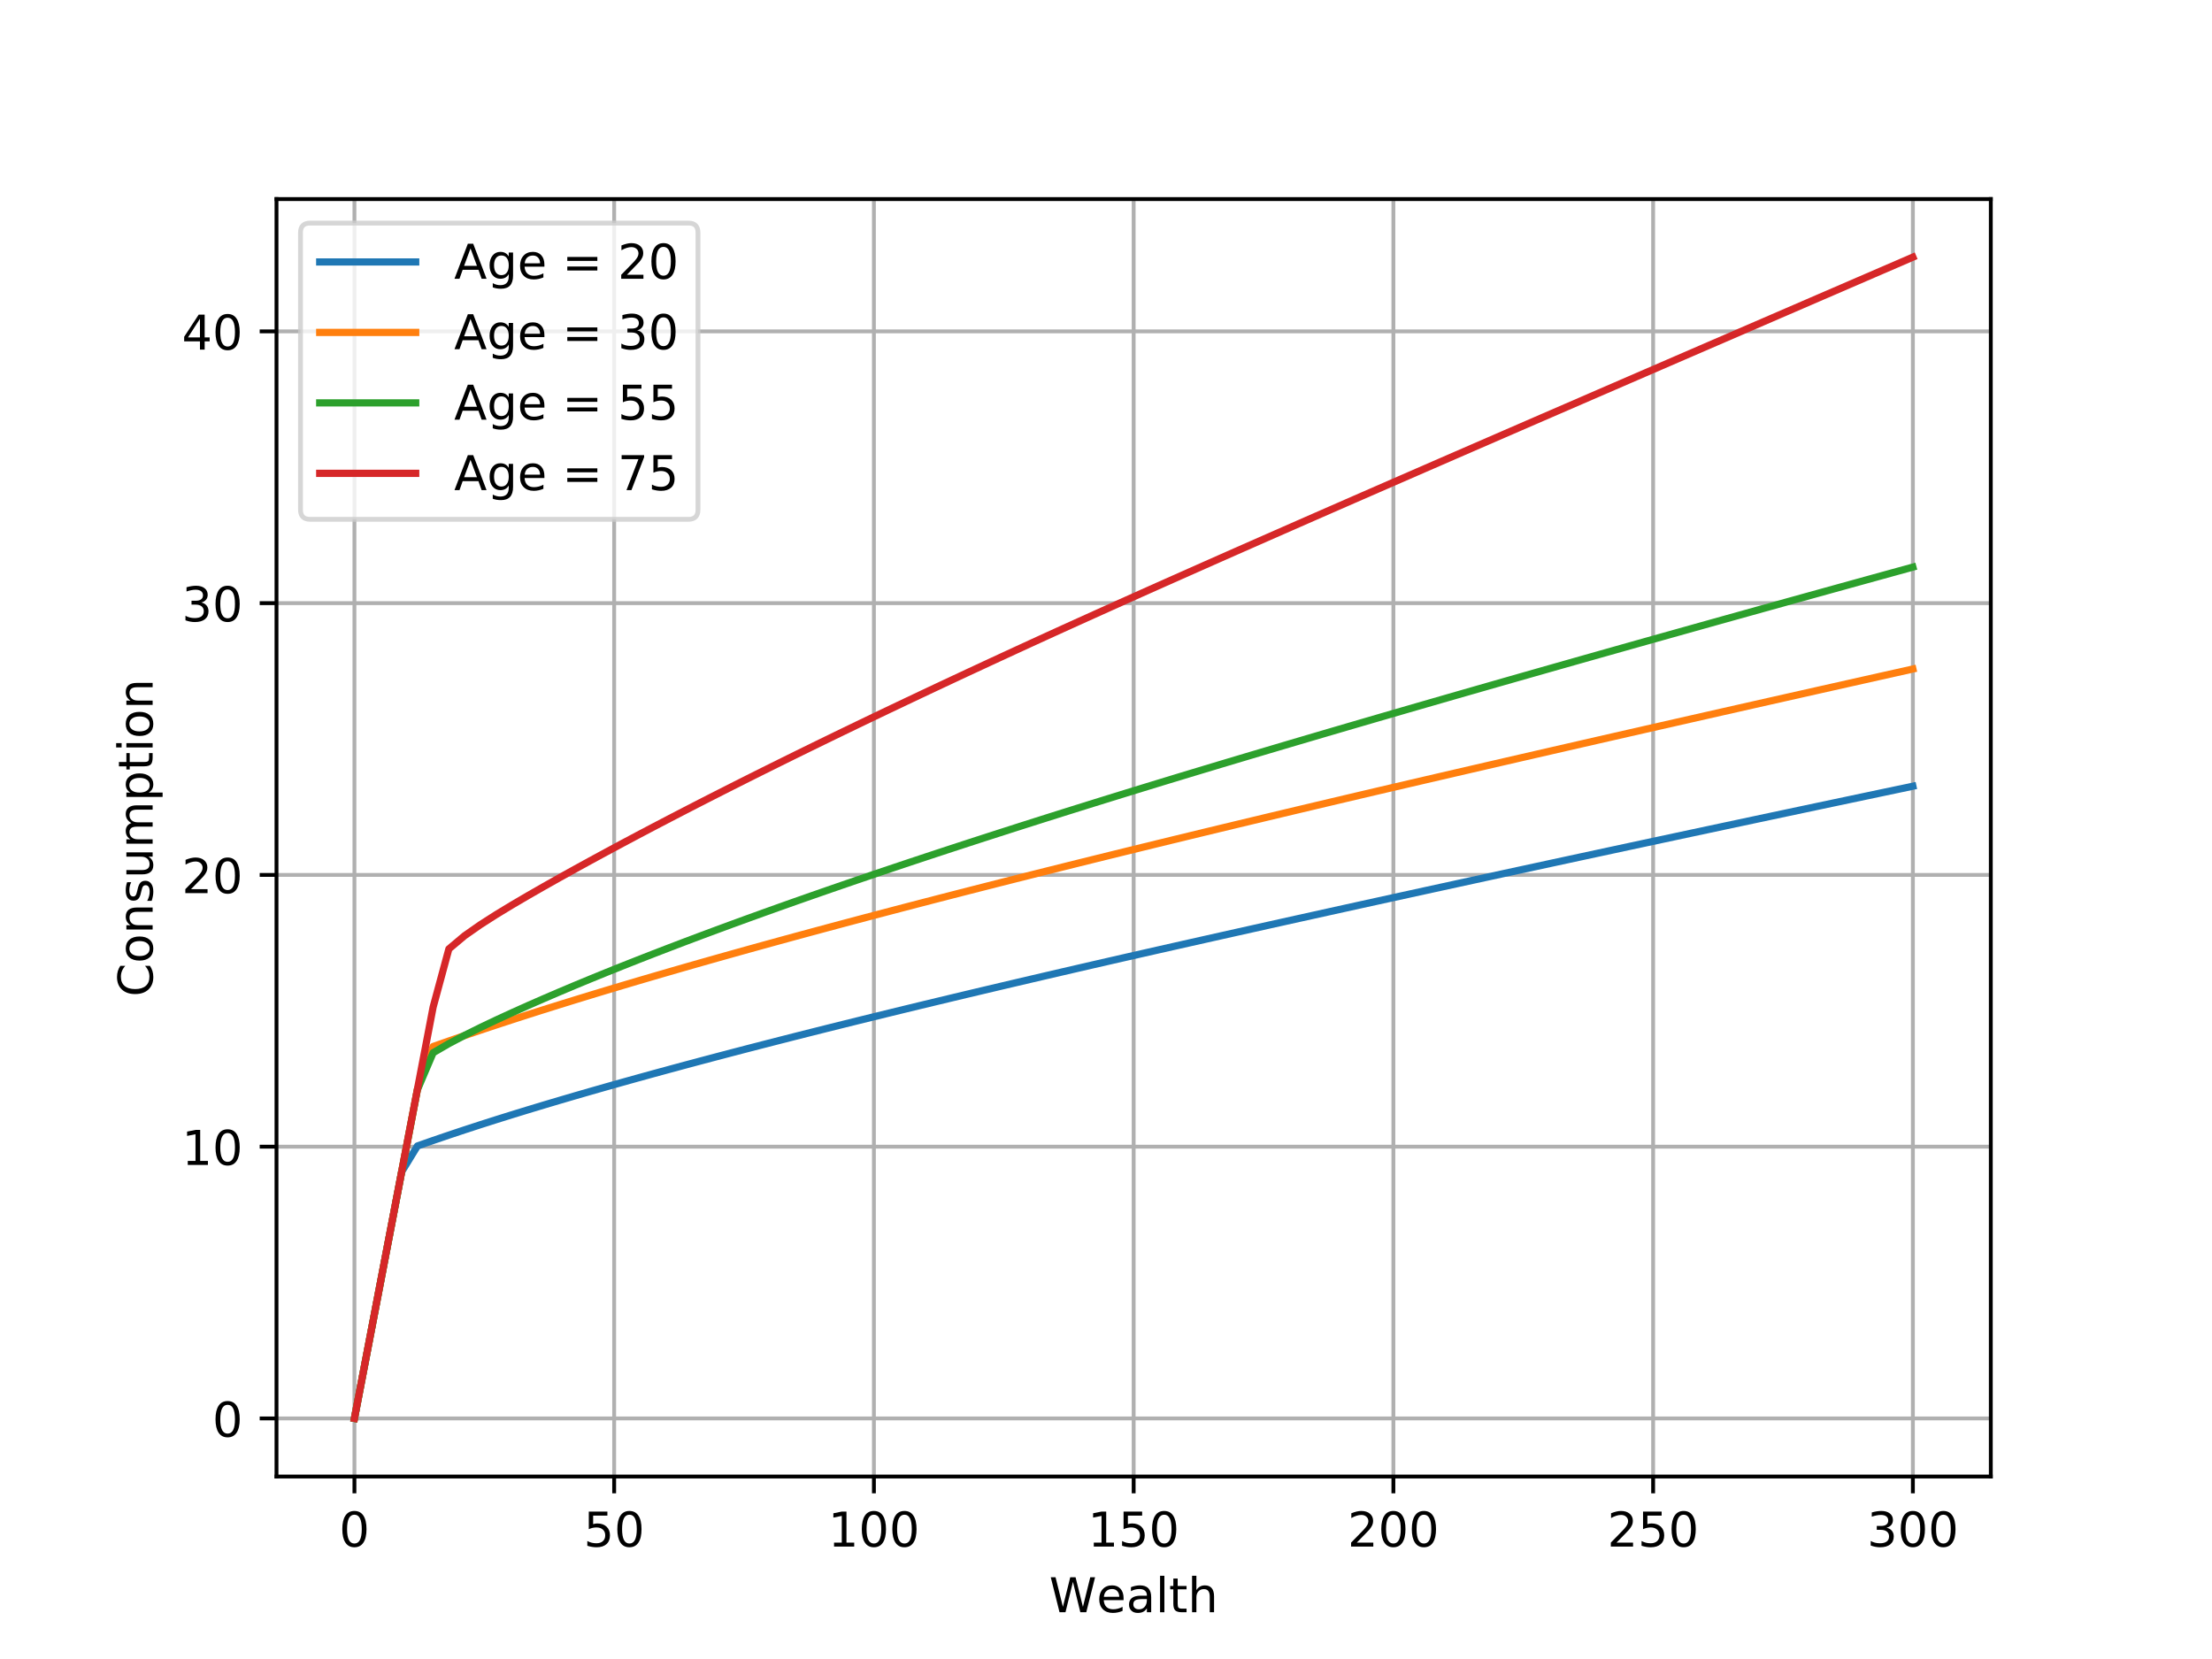 <?xml version="1.0" encoding="utf-8" standalone="no"?>
<!DOCTYPE svg PUBLIC "-//W3C//DTD SVG 1.1//EN"
  "http://www.w3.org/Graphics/SVG/1.1/DTD/svg11.dtd">
<!-- Created with matplotlib (https://matplotlib.org/) -->
<svg height="345.6pt" version="1.1" viewBox="0 0 460.8 345.6" width="460.8pt" xmlns="http://www.w3.org/2000/svg" xmlns:xlink="http://www.w3.org/1999/xlink">
 <defs>
  <style type="text/css">
*{stroke-linecap:butt;stroke-linejoin:round;}
  </style>
 </defs>
 <g id="figure_1">
  <g id="patch_1">
   <path d="M 0 345.6 
L 460.8 345.6 
L 460.8 0 
L 0 0 
z
" style="fill:#ffffff;"/>
  </g>
  <g id="axes_1">
   <g id="patch_2">
    <path d="M 57.6 307.584 
L 414.72 307.584 
L 414.72 41.472 
L 57.6 41.472 
z
" style="fill:#ffffff;"/>
   </g>
   <g id="matplotlib.axis_1">
    <g id="xtick_1">
     <g id="line2d_1">
      <path clip-path="url(#p3f6ff3e069)" d="M 73.833 307.584 
L 73.833 41.472 
" style="fill:none;stroke:#b0b0b0;stroke-linecap:square;stroke-width:0.8;"/>
     </g>
     <g id="line2d_2">
      <defs>
       <path d="M 0 0 
L 0 3.5 
" id="m336ed3074c" style="stroke:#000000;stroke-width:0.8;"/>
      </defs>
      <g>
       <use style="stroke:#000000;stroke-width:0.8;" x="73.833" xlink:href="#m336ed3074c" y="307.584"/>
      </g>
     </g>
     <g id="text_1">
      <!-- 0 -->
      <defs>
       <path d="M 31.781 66.406 
Q 24.172 66.406 20.328 58.906 
Q 16.5 51.422 16.5 36.375 
Q 16.5 21.391 20.328 13.891 
Q 24.172 6.391 31.781 6.391 
Q 39.453 6.391 43.281 13.891 
Q 47.125 21.391 47.125 36.375 
Q 47.125 51.422 43.281 58.906 
Q 39.453 66.406 31.781 66.406 
z
M 31.781 74.219 
Q 44.047 74.219 50.516 64.516 
Q 56.984 54.828 56.984 36.375 
Q 56.984 17.969 50.516 8.266 
Q 44.047 -1.422 31.781 -1.422 
Q 19.531 -1.422 13.062 8.266 
Q 6.594 17.969 6.594 36.375 
Q 6.594 54.828 13.062 64.516 
Q 19.531 74.219 31.781 74.219 
z
" id="DejaVuSans-48"/>
      </defs>
      <g transform="translate(70.651 322.182)scale(0.1 -0.1)">
       <use xlink:href="#DejaVuSans-48"/>
      </g>
     </g>
    </g>
    <g id="xtick_2">
     <g id="line2d_3">
      <path clip-path="url(#p3f6ff3e069)" d="M 127.942 307.584 
L 127.942 41.472 
" style="fill:none;stroke:#b0b0b0;stroke-linecap:square;stroke-width:0.8;"/>
     </g>
     <g id="line2d_4">
      <g>
       <use style="stroke:#000000;stroke-width:0.8;" x="127.942" xlink:href="#m336ed3074c" y="307.584"/>
      </g>
     </g>
     <g id="text_2">
      <!-- 50 -->
      <defs>
       <path d="M 10.797 72.906 
L 49.516 72.906 
L 49.516 64.594 
L 19.828 64.594 
L 19.828 46.734 
Q 21.969 47.469 24.109 47.828 
Q 26.266 48.188 28.422 48.188 
Q 40.625 48.188 47.75 41.5 
Q 54.891 34.812 54.891 23.391 
Q 54.891 11.625 47.562 5.094 
Q 40.234 -1.422 26.906 -1.422 
Q 22.312 -1.422 17.547 -0.641 
Q 12.797 0.141 7.719 1.703 
L 7.719 11.625 
Q 12.109 9.234 16.797 8.062 
Q 21.484 6.891 26.703 6.891 
Q 35.156 6.891 40.078 11.328 
Q 45.016 15.766 45.016 23.391 
Q 45.016 31 40.078 35.438 
Q 35.156 39.891 26.703 39.891 
Q 22.75 39.891 18.812 39.016 
Q 14.891 38.141 10.797 36.281 
z
" id="DejaVuSans-53"/>
      </defs>
      <g transform="translate(121.579 322.182)scale(0.1 -0.1)">
       <use xlink:href="#DejaVuSans-53"/>
       <use x="63.623" xlink:href="#DejaVuSans-48"/>
      </g>
     </g>
    </g>
    <g id="xtick_3">
     <g id="line2d_5">
      <path clip-path="url(#p3f6ff3e069)" d="M 182.051 307.584 
L 182.051 41.472 
" style="fill:none;stroke:#b0b0b0;stroke-linecap:square;stroke-width:0.8;"/>
     </g>
     <g id="line2d_6">
      <g>
       <use style="stroke:#000000;stroke-width:0.8;" x="182.051" xlink:href="#m336ed3074c" y="307.584"/>
      </g>
     </g>
     <g id="text_3">
      <!-- 100 -->
      <defs>
       <path d="M 12.406 8.297 
L 28.516 8.297 
L 28.516 63.922 
L 10.984 60.406 
L 10.984 69.391 
L 28.422 72.906 
L 38.281 72.906 
L 38.281 8.297 
L 54.391 8.297 
L 54.391 0 
L 12.406 0 
z
" id="DejaVuSans-49"/>
      </defs>
      <g transform="translate(172.507 322.182)scale(0.1 -0.1)">
       <use xlink:href="#DejaVuSans-49"/>
       <use x="63.623" xlink:href="#DejaVuSans-48"/>
       <use x="127.246" xlink:href="#DejaVuSans-48"/>
      </g>
     </g>
    </g>
    <g id="xtick_4">
     <g id="line2d_7">
      <path clip-path="url(#p3f6ff3e069)" d="M 236.16 307.584 
L 236.16 41.472 
" style="fill:none;stroke:#b0b0b0;stroke-linecap:square;stroke-width:0.8;"/>
     </g>
     <g id="line2d_8">
      <g>
       <use style="stroke:#000000;stroke-width:0.8;" x="236.16" xlink:href="#m336ed3074c" y="307.584"/>
      </g>
     </g>
     <g id="text_4">
      <!-- 150 -->
      <g transform="translate(226.616 322.182)scale(0.1 -0.1)">
       <use xlink:href="#DejaVuSans-49"/>
       <use x="63.623" xlink:href="#DejaVuSans-53"/>
       <use x="127.246" xlink:href="#DejaVuSans-48"/>
      </g>
     </g>
    </g>
    <g id="xtick_5">
     <g id="line2d_9">
      <path clip-path="url(#p3f6ff3e069)" d="M 290.269 307.584 
L 290.269 41.472 
" style="fill:none;stroke:#b0b0b0;stroke-linecap:square;stroke-width:0.8;"/>
     </g>
     <g id="line2d_10">
      <g>
       <use style="stroke:#000000;stroke-width:0.8;" x="290.269" xlink:href="#m336ed3074c" y="307.584"/>
      </g>
     </g>
     <g id="text_5">
      <!-- 200 -->
      <defs>
       <path d="M 19.188 8.297 
L 53.609 8.297 
L 53.609 0 
L 7.328 0 
L 7.328 8.297 
Q 12.938 14.109 22.625 23.891 
Q 32.328 33.688 34.812 36.531 
Q 39.547 41.844 41.422 45.531 
Q 43.312 49.219 43.312 52.781 
Q 43.312 58.594 39.234 62.25 
Q 35.156 65.922 28.609 65.922 
Q 23.969 65.922 18.812 64.312 
Q 13.672 62.703 7.812 59.422 
L 7.812 69.391 
Q 13.766 71.781 18.938 73 
Q 24.125 74.219 28.422 74.219 
Q 39.75 74.219 46.484 68.547 
Q 53.219 62.891 53.219 53.422 
Q 53.219 48.922 51.531 44.891 
Q 49.859 40.875 45.406 35.406 
Q 44.188 33.984 37.641 27.219 
Q 31.109 20.453 19.188 8.297 
z
" id="DejaVuSans-50"/>
      </defs>
      <g transform="translate(280.725 322.182)scale(0.1 -0.1)">
       <use xlink:href="#DejaVuSans-50"/>
       <use x="63.623" xlink:href="#DejaVuSans-48"/>
       <use x="127.246" xlink:href="#DejaVuSans-48"/>
      </g>
     </g>
    </g>
    <g id="xtick_6">
     <g id="line2d_11">
      <path clip-path="url(#p3f6ff3e069)" d="M 344.378 307.584 
L 344.378 41.472 
" style="fill:none;stroke:#b0b0b0;stroke-linecap:square;stroke-width:0.8;"/>
     </g>
     <g id="line2d_12">
      <g>
       <use style="stroke:#000000;stroke-width:0.8;" x="344.378" xlink:href="#m336ed3074c" y="307.584"/>
      </g>
     </g>
     <g id="text_6">
      <!-- 250 -->
      <g transform="translate(334.834 322.182)scale(0.1 -0.1)">
       <use xlink:href="#DejaVuSans-50"/>
       <use x="63.623" xlink:href="#DejaVuSans-53"/>
       <use x="127.246" xlink:href="#DejaVuSans-48"/>
      </g>
     </g>
    </g>
    <g id="xtick_7">
     <g id="line2d_13">
      <path clip-path="url(#p3f6ff3e069)" d="M 398.487 307.584 
L 398.487 41.472 
" style="fill:none;stroke:#b0b0b0;stroke-linecap:square;stroke-width:0.8;"/>
     </g>
     <g id="line2d_14">
      <g>
       <use style="stroke:#000000;stroke-width:0.8;" x="398.487" xlink:href="#m336ed3074c" y="307.584"/>
      </g>
     </g>
     <g id="text_7">
      <!-- 300 -->
      <defs>
       <path d="M 40.578 39.312 
Q 47.656 37.797 51.625 33 
Q 55.609 28.219 55.609 21.188 
Q 55.609 10.406 48.188 4.484 
Q 40.766 -1.422 27.094 -1.422 
Q 22.516 -1.422 17.656 -0.516 
Q 12.797 0.391 7.625 2.203 
L 7.625 11.719 
Q 11.719 9.328 16.594 8.109 
Q 21.484 6.891 26.812 6.891 
Q 36.078 6.891 40.938 10.547 
Q 45.797 14.203 45.797 21.188 
Q 45.797 27.641 41.281 31.266 
Q 36.766 34.906 28.719 34.906 
L 20.219 34.906 
L 20.219 43.016 
L 29.109 43.016 
Q 36.375 43.016 40.234 45.922 
Q 44.094 48.828 44.094 54.297 
Q 44.094 59.906 40.109 62.906 
Q 36.141 65.922 28.719 65.922 
Q 24.656 65.922 20.016 65.031 
Q 15.375 64.156 9.812 62.312 
L 9.812 71.094 
Q 15.438 72.656 20.344 73.438 
Q 25.25 74.219 29.594 74.219 
Q 40.828 74.219 47.359 69.109 
Q 53.906 64.016 53.906 55.328 
Q 53.906 49.266 50.438 45.094 
Q 46.969 40.922 40.578 39.312 
z
" id="DejaVuSans-51"/>
      </defs>
      <g transform="translate(388.944 322.182)scale(0.1 -0.1)">
       <use xlink:href="#DejaVuSans-51"/>
       <use x="63.623" xlink:href="#DejaVuSans-48"/>
       <use x="127.246" xlink:href="#DejaVuSans-48"/>
      </g>
     </g>
    </g>
    <g id="text_8">
     <!-- Wealth -->
     <defs>
      <path d="M 3.328 72.906 
L 13.281 72.906 
L 28.609 11.281 
L 43.891 72.906 
L 54.984 72.906 
L 70.312 11.281 
L 85.594 72.906 
L 95.609 72.906 
L 77.297 0 
L 64.891 0 
L 49.516 63.281 
L 33.984 0 
L 21.578 0 
z
" id="DejaVuSans-87"/>
      <path d="M 56.203 29.594 
L 56.203 25.203 
L 14.891 25.203 
Q 15.484 15.922 20.484 11.062 
Q 25.484 6.203 34.422 6.203 
Q 39.594 6.203 44.453 7.469 
Q 49.312 8.734 54.109 11.281 
L 54.109 2.781 
Q 49.266 0.734 44.188 -0.344 
Q 39.109 -1.422 33.891 -1.422 
Q 20.797 -1.422 13.156 6.188 
Q 5.516 13.812 5.516 26.812 
Q 5.516 40.234 12.766 48.109 
Q 20.016 56 32.328 56 
Q 43.359 56 49.781 48.891 
Q 56.203 41.797 56.203 29.594 
z
M 47.219 32.234 
Q 47.125 39.594 43.094 43.984 
Q 39.062 48.391 32.422 48.391 
Q 24.906 48.391 20.391 44.141 
Q 15.875 39.891 15.188 32.172 
z
" id="DejaVuSans-101"/>
      <path d="M 34.281 27.484 
Q 23.391 27.484 19.188 25 
Q 14.984 22.516 14.984 16.5 
Q 14.984 11.719 18.141 8.906 
Q 21.297 6.109 26.703 6.109 
Q 34.188 6.109 38.703 11.406 
Q 43.219 16.703 43.219 25.484 
L 43.219 27.484 
z
M 52.203 31.203 
L 52.203 0 
L 43.219 0 
L 43.219 8.297 
Q 40.141 3.328 35.547 0.953 
Q 30.953 -1.422 24.312 -1.422 
Q 15.922 -1.422 10.953 3.297 
Q 6 8.016 6 15.922 
Q 6 25.141 12.172 29.828 
Q 18.359 34.516 30.609 34.516 
L 43.219 34.516 
L 43.219 35.406 
Q 43.219 41.609 39.141 45 
Q 35.062 48.391 27.688 48.391 
Q 23 48.391 18.547 47.266 
Q 14.109 46.141 10.016 43.891 
L 10.016 52.203 
Q 14.938 54.109 19.578 55.047 
Q 24.219 56 28.609 56 
Q 40.484 56 46.344 49.844 
Q 52.203 43.703 52.203 31.203 
z
" id="DejaVuSans-97"/>
      <path d="M 9.422 75.984 
L 18.406 75.984 
L 18.406 0 
L 9.422 0 
z
" id="DejaVuSans-108"/>
      <path d="M 18.312 70.219 
L 18.312 54.688 
L 36.812 54.688 
L 36.812 47.703 
L 18.312 47.703 
L 18.312 18.016 
Q 18.312 11.328 20.141 9.422 
Q 21.969 7.516 27.594 7.516 
L 36.812 7.516 
L 36.812 0 
L 27.594 0 
Q 17.188 0 13.234 3.875 
Q 9.281 7.766 9.281 18.016 
L 9.281 47.703 
L 2.688 47.703 
L 2.688 54.688 
L 9.281 54.688 
L 9.281 70.219 
z
" id="DejaVuSans-116"/>
      <path d="M 54.891 33.016 
L 54.891 0 
L 45.906 0 
L 45.906 32.719 
Q 45.906 40.484 42.875 44.328 
Q 39.844 48.188 33.797 48.188 
Q 26.516 48.188 22.312 43.547 
Q 18.109 38.922 18.109 30.906 
L 18.109 0 
L 9.078 0 
L 9.078 75.984 
L 18.109 75.984 
L 18.109 46.188 
Q 21.344 51.125 25.703 53.562 
Q 30.078 56 35.797 56 
Q 45.219 56 50.047 50.172 
Q 54.891 44.344 54.891 33.016 
z
" id="DejaVuSans-104"/>
     </defs>
     <g transform="translate(218.562 335.861)scale(0.1 -0.1)">
      <use xlink:href="#DejaVuSans-87"/>
      <use x="98.799" xlink:href="#DejaVuSans-101"/>
      <use x="160.322" xlink:href="#DejaVuSans-97"/>
      <use x="221.602" xlink:href="#DejaVuSans-108"/>
      <use x="249.385" xlink:href="#DejaVuSans-116"/>
      <use x="288.594" xlink:href="#DejaVuSans-104"/>
     </g>
    </g>
   </g>
   <g id="matplotlib.axis_2">
    <g id="ytick_1">
     <g id="line2d_15">
      <path clip-path="url(#p3f6ff3e069)" d="M 57.6 295.488 
L 414.72 295.488 
" style="fill:none;stroke:#b0b0b0;stroke-linecap:square;stroke-width:0.8;"/>
     </g>
     <g id="line2d_16">
      <defs>
       <path d="M 0 0 
L -3.5 0 
" id="m1873760f0f" style="stroke:#000000;stroke-width:0.8;"/>
      </defs>
      <g>
       <use style="stroke:#000000;stroke-width:0.8;" x="57.6" xlink:href="#m1873760f0f" y="295.488"/>
      </g>
     </g>
     <g id="text_9">
      <!-- 0 -->
      <g transform="translate(44.237 299.287)scale(0.1 -0.1)">
       <use xlink:href="#DejaVuSans-48"/>
      </g>
     </g>
    </g>
    <g id="ytick_2">
     <g id="line2d_17">
      <path clip-path="url(#p3f6ff3e069)" d="M 57.6 238.873 
L 414.72 238.873 
" style="fill:none;stroke:#b0b0b0;stroke-linecap:square;stroke-width:0.8;"/>
     </g>
     <g id="line2d_18">
      <g>
       <use style="stroke:#000000;stroke-width:0.8;" x="57.6" xlink:href="#m1873760f0f" y="238.873"/>
      </g>
     </g>
     <g id="text_10">
      <!-- 10 -->
      <g transform="translate(37.875 242.673)scale(0.1 -0.1)">
       <use xlink:href="#DejaVuSans-49"/>
       <use x="63.623" xlink:href="#DejaVuSans-48"/>
      </g>
     </g>
    </g>
    <g id="ytick_3">
     <g id="line2d_19">
      <path clip-path="url(#p3f6ff3e069)" d="M 57.6 182.259 
L 414.72 182.259 
" style="fill:none;stroke:#b0b0b0;stroke-linecap:square;stroke-width:0.8;"/>
     </g>
     <g id="line2d_20">
      <g>
       <use style="stroke:#000000;stroke-width:0.8;" x="57.6" xlink:href="#m1873760f0f" y="182.259"/>
      </g>
     </g>
     <g id="text_11">
      <!-- 20 -->
      <g transform="translate(37.875 186.058)scale(0.1 -0.1)">
       <use xlink:href="#DejaVuSans-50"/>
       <use x="63.623" xlink:href="#DejaVuSans-48"/>
      </g>
     </g>
    </g>
    <g id="ytick_4">
     <g id="line2d_21">
      <path clip-path="url(#p3f6ff3e069)" d="M 57.6 125.644 
L 414.72 125.644 
" style="fill:none;stroke:#b0b0b0;stroke-linecap:square;stroke-width:0.8;"/>
     </g>
     <g id="line2d_22">
      <g>
       <use style="stroke:#000000;stroke-width:0.8;" x="57.6" xlink:href="#m1873760f0f" y="125.644"/>
      </g>
     </g>
     <g id="text_12">
      <!-- 30 -->
      <g transform="translate(37.875 129.444)scale(0.1 -0.1)">
       <use xlink:href="#DejaVuSans-51"/>
       <use x="63.623" xlink:href="#DejaVuSans-48"/>
      </g>
     </g>
    </g>
    <g id="ytick_5">
     <g id="line2d_23">
      <path clip-path="url(#p3f6ff3e069)" d="M 57.6 69.03 
L 414.72 69.03 
" style="fill:none;stroke:#b0b0b0;stroke-linecap:square;stroke-width:0.8;"/>
     </g>
     <g id="line2d_24">
      <g>
       <use style="stroke:#000000;stroke-width:0.8;" x="57.6" xlink:href="#m1873760f0f" y="69.03"/>
      </g>
     </g>
     <g id="text_13">
      <!-- 40 -->
      <defs>
       <path d="M 37.797 64.312 
L 12.891 25.391 
L 37.797 25.391 
z
M 35.203 72.906 
L 47.609 72.906 
L 47.609 25.391 
L 58.016 25.391 
L 58.016 17.188 
L 47.609 17.188 
L 47.609 0 
L 37.797 0 
L 37.797 17.188 
L 4.891 17.188 
L 4.891 26.703 
z
" id="DejaVuSans-52"/>
      </defs>
      <g transform="translate(37.875 72.829)scale(0.1 -0.1)">
       <use xlink:href="#DejaVuSans-52"/>
       <use x="63.623" xlink:href="#DejaVuSans-48"/>
      </g>
     </g>
    </g>
    <g id="text_14">
     <!-- Consumption -->
     <defs>
      <path d="M 64.406 67.281 
L 64.406 56.891 
Q 59.422 61.531 53.781 63.812 
Q 48.141 66.109 41.797 66.109 
Q 29.297 66.109 22.656 58.469 
Q 16.016 50.828 16.016 36.375 
Q 16.016 21.969 22.656 14.328 
Q 29.297 6.688 41.797 6.688 
Q 48.141 6.688 53.781 8.984 
Q 59.422 11.281 64.406 15.922 
L 64.406 5.609 
Q 59.234 2.094 53.438 0.328 
Q 47.656 -1.422 41.219 -1.422 
Q 24.656 -1.422 15.125 8.703 
Q 5.609 18.844 5.609 36.375 
Q 5.609 53.953 15.125 64.078 
Q 24.656 74.219 41.219 74.219 
Q 47.75 74.219 53.531 72.484 
Q 59.328 70.75 64.406 67.281 
z
" id="DejaVuSans-67"/>
      <path d="M 30.609 48.391 
Q 23.391 48.391 19.188 42.75 
Q 14.984 37.109 14.984 27.297 
Q 14.984 17.484 19.156 11.844 
Q 23.344 6.203 30.609 6.203 
Q 37.797 6.203 41.984 11.859 
Q 46.188 17.531 46.188 27.297 
Q 46.188 37.016 41.984 42.703 
Q 37.797 48.391 30.609 48.391 
z
M 30.609 56 
Q 42.328 56 49.016 48.375 
Q 55.719 40.766 55.719 27.297 
Q 55.719 13.875 49.016 6.219 
Q 42.328 -1.422 30.609 -1.422 
Q 18.844 -1.422 12.172 6.219 
Q 5.516 13.875 5.516 27.297 
Q 5.516 40.766 12.172 48.375 
Q 18.844 56 30.609 56 
z
" id="DejaVuSans-111"/>
      <path d="M 54.891 33.016 
L 54.891 0 
L 45.906 0 
L 45.906 32.719 
Q 45.906 40.484 42.875 44.328 
Q 39.844 48.188 33.797 48.188 
Q 26.516 48.188 22.312 43.547 
Q 18.109 38.922 18.109 30.906 
L 18.109 0 
L 9.078 0 
L 9.078 54.688 
L 18.109 54.688 
L 18.109 46.188 
Q 21.344 51.125 25.703 53.562 
Q 30.078 56 35.797 56 
Q 45.219 56 50.047 50.172 
Q 54.891 44.344 54.891 33.016 
z
" id="DejaVuSans-110"/>
      <path d="M 44.281 53.078 
L 44.281 44.578 
Q 40.484 46.531 36.375 47.5 
Q 32.281 48.484 27.875 48.484 
Q 21.188 48.484 17.844 46.438 
Q 14.5 44.391 14.5 40.281 
Q 14.5 37.156 16.891 35.375 
Q 19.281 33.594 26.516 31.984 
L 29.594 31.297 
Q 39.156 29.25 43.188 25.516 
Q 47.219 21.781 47.219 15.094 
Q 47.219 7.469 41.188 3.016 
Q 35.156 -1.422 24.609 -1.422 
Q 20.219 -1.422 15.453 -0.562 
Q 10.688 0.297 5.422 2 
L 5.422 11.281 
Q 10.406 8.688 15.234 7.391 
Q 20.062 6.109 24.812 6.109 
Q 31.156 6.109 34.562 8.281 
Q 37.984 10.453 37.984 14.406 
Q 37.984 18.062 35.516 20.016 
Q 33.062 21.969 24.703 23.781 
L 21.578 24.516 
Q 13.234 26.266 9.516 29.906 
Q 5.812 33.547 5.812 39.891 
Q 5.812 47.609 11.281 51.797 
Q 16.75 56 26.812 56 
Q 31.781 56 36.172 55.266 
Q 40.578 54.547 44.281 53.078 
z
" id="DejaVuSans-115"/>
      <path d="M 8.5 21.578 
L 8.5 54.688 
L 17.484 54.688 
L 17.484 21.922 
Q 17.484 14.156 20.5 10.266 
Q 23.531 6.391 29.594 6.391 
Q 36.859 6.391 41.078 11.031 
Q 45.312 15.672 45.312 23.688 
L 45.312 54.688 
L 54.297 54.688 
L 54.297 0 
L 45.312 0 
L 45.312 8.406 
Q 42.047 3.422 37.719 1 
Q 33.406 -1.422 27.688 -1.422 
Q 18.266 -1.422 13.375 4.438 
Q 8.5 10.297 8.5 21.578 
z
M 31.109 56 
z
" id="DejaVuSans-117"/>
      <path d="M 52 44.188 
Q 55.375 50.25 60.062 53.125 
Q 64.75 56 71.094 56 
Q 79.641 56 84.281 50.016 
Q 88.922 44.047 88.922 33.016 
L 88.922 0 
L 79.891 0 
L 79.891 32.719 
Q 79.891 40.578 77.094 44.375 
Q 74.312 48.188 68.609 48.188 
Q 61.625 48.188 57.562 43.547 
Q 53.516 38.922 53.516 30.906 
L 53.516 0 
L 44.484 0 
L 44.484 32.719 
Q 44.484 40.625 41.703 44.406 
Q 38.922 48.188 33.109 48.188 
Q 26.219 48.188 22.156 43.531 
Q 18.109 38.875 18.109 30.906 
L 18.109 0 
L 9.078 0 
L 9.078 54.688 
L 18.109 54.688 
L 18.109 46.188 
Q 21.188 51.219 25.484 53.609 
Q 29.781 56 35.688 56 
Q 41.656 56 45.828 52.969 
Q 50 49.953 52 44.188 
z
" id="DejaVuSans-109"/>
      <path d="M 18.109 8.203 
L 18.109 -20.797 
L 9.078 -20.797 
L 9.078 54.688 
L 18.109 54.688 
L 18.109 46.391 
Q 20.953 51.266 25.266 53.625 
Q 29.594 56 35.594 56 
Q 45.562 56 51.781 48.094 
Q 58.016 40.188 58.016 27.297 
Q 58.016 14.406 51.781 6.484 
Q 45.562 -1.422 35.594 -1.422 
Q 29.594 -1.422 25.266 0.953 
Q 20.953 3.328 18.109 8.203 
z
M 48.688 27.297 
Q 48.688 37.203 44.609 42.844 
Q 40.531 48.484 33.406 48.484 
Q 26.266 48.484 22.188 42.844 
Q 18.109 37.203 18.109 27.297 
Q 18.109 17.391 22.188 11.75 
Q 26.266 6.109 33.406 6.109 
Q 40.531 6.109 44.609 11.75 
Q 48.688 17.391 48.688 27.297 
z
" id="DejaVuSans-112"/>
      <path d="M 9.422 54.688 
L 18.406 54.688 
L 18.406 0 
L 9.422 0 
z
M 9.422 75.984 
L 18.406 75.984 
L 18.406 64.594 
L 9.422 64.594 
z
" id="DejaVuSans-105"/>
     </defs>
     <g transform="translate(31.795 207.643)rotate(-90)scale(0.1 -0.1)">
      <use xlink:href="#DejaVuSans-67"/>
      <use x="69.824" xlink:href="#DejaVuSans-111"/>
      <use x="131.006" xlink:href="#DejaVuSans-110"/>
      <use x="194.385" xlink:href="#DejaVuSans-115"/>
      <use x="246.484" xlink:href="#DejaVuSans-117"/>
      <use x="309.863" xlink:href="#DejaVuSans-109"/>
      <use x="407.275" xlink:href="#DejaVuSans-112"/>
      <use x="470.752" xlink:href="#DejaVuSans-116"/>
      <use x="509.961" xlink:href="#DejaVuSans-105"/>
      <use x="537.744" xlink:href="#DejaVuSans-111"/>
      <use x="598.926" xlink:href="#DejaVuSans-110"/>
     </g>
    </g>
   </g>
   <g id="line2d_25">
    <path clip-path="url(#p3f6ff3e069)" d="M 73.833 295.488 
L 77.112 278.359 
L 80.391 261.231 
L 83.671 244.102 
L 86.95 238.732 
L 90.229 237.58 
L 93.509 236.46 
L 96.788 235.368 
L 100.067 234.3 
L 103.347 233.254 
L 106.626 232.228 
L 109.905 231.221 
L 113.185 230.23 
L 116.464 229.254 
L 119.743 228.293 
L 123.023 227.345 
L 126.302 226.409 
L 129.581 225.484 
L 132.861 224.57 
L 136.14 223.666 
L 139.42 222.772 
L 142.699 221.886 
L 145.978 221.009 
L 149.258 220.14 
L 152.537 219.279 
L 155.816 218.424 
L 159.096 217.577 
L 162.375 216.736 
L 165.654 215.901 
L 168.934 215.072 
L 172.213 214.248 
L 175.492 213.431 
L 178.772 212.618 
L 182.051 211.81 
L 185.33 211.007 
L 188.61 210.209 
L 191.889 209.414 
L 195.168 208.625 
L 198.448 207.839 
L 201.727 207.057 
L 205.006 206.279 
L 208.286 205.505 
L 211.565 204.734 
L 214.844 203.966 
L 218.124 203.201 
L 221.403 202.44 
L 224.682 201.681 
L 227.962 200.925 
L 231.241 200.172 
L 234.52 199.423 
L 237.8 198.677 
L 241.079 197.934 
L 244.358 197.193 
L 247.638 196.454 
L 250.917 195.717 
L 254.196 194.981 
L 257.476 194.247 
L 260.755 193.515 
L 264.034 192.784 
L 267.314 192.055 
L 270.593 191.327 
L 273.872 190.601 
L 277.152 189.876 
L 280.431 189.152 
L 283.71 188.43 
L 286.99 187.709 
L 290.269 186.989 
L 293.548 186.271 
L 296.828 185.553 
L 300.107 184.837 
L 303.386 184.122 
L 306.666 183.408 
L 309.945 182.694 
L 313.224 181.983 
L 316.504 181.271 
L 319.783 180.562 
L 323.062 179.852 
L 326.342 179.144 
L 329.621 178.437 
L 332.9 177.731 
L 336.18 177.026 
L 339.459 176.321 
L 342.739 175.618 
L 346.018 174.915 
L 349.297 174.214 
L 352.577 173.513 
L 355.856 172.813 
L 359.135 172.114 
L 362.415 171.416 
L 365.694 170.718 
L 368.973 170.021 
L 372.253 169.325 
L 375.532 168.63 
L 378.811 167.935 
L 382.091 167.241 
L 385.37 166.549 
L 388.649 165.856 
L 391.929 165.164 
L 395.208 164.474 
L 398.487 163.783 
" style="fill:none;stroke:#1f77b4;stroke-linecap:square;stroke-width:1.5;"/>
   </g>
   <g id="line2d_26">
    <path clip-path="url(#p3f6ff3e069)" d="M 73.833 295.488 
L 77.112 278.363 
L 80.391 261.238 
L 83.671 244.113 
L 86.95 226.988 
L 90.229 218.009 
L 93.509 216.857 
L 96.788 215.727 
L 100.067 214.617 
L 103.347 213.527 
L 106.626 212.453 
L 109.905 211.396 
L 113.185 210.353 
L 116.464 209.324 
L 119.743 208.308 
L 123.023 207.304 
L 126.302 206.311 
L 129.581 205.329 
L 132.861 204.356 
L 136.14 203.394 
L 139.42 202.44 
L 142.699 201.495 
L 145.978 200.558 
L 149.258 199.629 
L 152.537 198.707 
L 155.816 197.792 
L 159.096 196.884 
L 162.375 195.982 
L 165.654 195.086 
L 168.934 194.197 
L 172.213 193.313 
L 175.492 192.434 
L 178.772 191.561 
L 182.051 190.693 
L 185.33 189.83 
L 188.61 188.971 
L 191.889 188.117 
L 195.168 187.267 
L 198.448 186.421 
L 201.727 185.58 
L 205.006 184.743 
L 208.286 183.909 
L 211.565 183.079 
L 214.844 182.252 
L 218.124 181.429 
L 221.403 180.61 
L 224.682 179.793 
L 227.962 178.98 
L 231.241 178.17 
L 234.52 177.363 
L 237.8 176.559 
L 241.079 175.757 
L 244.358 174.958 
L 247.638 174.162 
L 250.917 173.368 
L 254.196 172.577 
L 257.476 171.788 
L 260.755 171.002 
L 264.034 170.218 
L 267.314 169.435 
L 270.593 168.655 
L 273.872 167.877 
L 277.152 167.101 
L 280.431 166.327 
L 283.71 165.555 
L 286.99 164.786 
L 290.269 164.021 
L 293.548 163.256 
L 296.828 162.493 
L 300.107 161.732 
L 303.386 160.971 
L 306.666 160.213 
L 309.945 159.455 
L 313.224 158.698 
L 316.504 157.943 
L 319.783 157.189 
L 323.062 156.436 
L 326.342 155.684 
L 329.621 154.933 
L 332.9 154.182 
L 336.18 153.434 
L 339.459 152.686 
L 342.739 151.938 
L 346.018 151.192 
L 349.297 150.447 
L 352.577 149.703 
L 355.856 148.959 
L 359.135 148.217 
L 362.415 147.475 
L 365.694 146.734 
L 368.973 145.994 
L 372.253 145.255 
L 375.532 144.516 
L 378.811 143.778 
L 382.091 143.042 
L 385.37 142.305 
L 388.649 141.57 
L 391.929 140.835 
L 395.208 140.101 
L 398.487 139.368 
" style="fill:none;stroke:#ff7f0e;stroke-linecap:square;stroke-width:1.5;"/>
   </g>
   <g id="line2d_27">
    <path clip-path="url(#p3f6ff3e069)" d="M 73.833 295.488 
L 77.112 278.367 
L 80.391 261.245 
L 83.671 244.124 
L 86.95 227.003 
L 90.229 219.31 
L 93.509 217.403 
L 96.788 215.677 
L 100.067 214.05 
L 103.347 212.49 
L 106.626 210.98 
L 109.905 209.509 
L 113.185 208.072 
L 116.464 206.664 
L 119.743 205.281 
L 123.023 203.923 
L 126.302 202.586 
L 129.581 201.27 
L 132.861 199.972 
L 136.14 198.692 
L 139.42 197.428 
L 142.699 196.179 
L 145.978 194.945 
L 149.258 193.724 
L 152.537 192.517 
L 155.816 191.321 
L 159.096 190.138 
L 162.375 188.965 
L 165.654 187.803 
L 168.934 186.652 
L 172.213 185.51 
L 175.492 184.377 
L 178.772 183.253 
L 182.051 182.138 
L 185.33 181.031 
L 188.61 179.932 
L 191.889 178.84 
L 195.168 177.756 
L 198.448 176.679 
L 201.727 175.609 
L 205.006 174.545 
L 208.286 173.488 
L 211.565 172.437 
L 214.844 171.392 
L 218.124 170.352 
L 221.403 169.318 
L 224.682 168.29 
L 227.962 167.266 
L 231.241 166.248 
L 234.52 165.234 
L 237.8 164.225 
L 241.079 163.221 
L 244.358 162.221 
L 247.638 161.227 
L 250.917 160.238 
L 254.196 159.252 
L 257.476 158.27 
L 260.755 157.292 
L 264.034 156.317 
L 267.314 155.345 
L 270.593 154.376 
L 273.872 153.41 
L 277.152 152.446 
L 280.431 151.486 
L 283.71 150.528 
L 286.99 149.572 
L 290.269 148.619 
L 293.548 147.668 
L 296.828 146.72 
L 300.107 145.774 
L 303.386 144.829 
L 306.666 143.887 
L 309.945 142.947 
L 313.224 142.009 
L 316.504 141.072 
L 319.783 140.137 
L 323.062 139.204 
L 326.342 138.273 
L 329.621 137.343 
L 332.9 136.415 
L 336.18 135.489 
L 339.459 134.564 
L 342.739 133.641 
L 346.018 132.718 
L 349.297 131.798 
L 352.577 130.879 
L 355.856 129.961 
L 359.135 129.044 
L 362.415 128.129 
L 365.694 127.215 
L 368.973 126.302 
L 372.253 125.391 
L 375.532 124.48 
L 378.811 123.571 
L 382.091 122.662 
L 385.37 121.755 
L 388.649 120.849 
L 391.929 119.944 
L 395.208 119.04 
L 398.487 118.137 
" style="fill:none;stroke:#2ca02c;stroke-linecap:square;stroke-width:1.5;"/>
   </g>
   <g id="line2d_28">
    <path clip-path="url(#p3f6ff3e069)" d="M 73.833 295.488 
L 77.112 278.349 
L 80.391 261.21 
L 83.671 244.072 
L 86.95 226.933 
L 90.229 209.794 
L 93.509 197.679 
L 96.788 194.924 
L 100.067 192.634 
L 103.347 190.536 
L 106.626 188.546 
L 109.905 186.622 
L 113.185 184.742 
L 116.464 182.893 
L 119.743 181.071 
L 123.023 179.271 
L 126.302 177.491 
L 129.581 175.729 
L 132.861 173.985 
L 136.14 172.257 
L 139.42 170.544 
L 142.699 168.845 
L 145.978 167.159 
L 149.258 165.486 
L 152.537 163.825 
L 155.816 162.176 
L 159.096 160.537 
L 162.375 158.909 
L 165.654 157.29 
L 168.934 155.681 
L 172.213 154.081 
L 175.492 152.49 
L 178.772 150.907 
L 182.051 149.332 
L 185.33 147.765 
L 188.61 146.206 
L 191.889 144.654 
L 195.168 143.108 
L 198.448 141.569 
L 201.727 140.038 
L 205.006 138.514 
L 208.286 136.995 
L 211.565 135.481 
L 214.844 133.973 
L 218.124 132.471 
L 221.403 130.977 
L 224.682 129.492 
L 227.962 128.01 
L 231.241 126.532 
L 234.52 125.059 
L 237.8 123.589 
L 241.079 122.125 
L 244.358 120.666 
L 247.638 119.208 
L 250.917 117.753 
L 254.196 116.301 
L 257.476 114.851 
L 260.755 113.405 
L 264.034 111.962 
L 267.314 110.52 
L 270.593 109.08 
L 273.872 107.641 
L 277.152 106.204 
L 280.431 104.769 
L 283.71 103.336 
L 286.99 101.904 
L 290.269 100.473 
L 293.548 99.043 
L 296.828 97.614 
L 300.107 96.186 
L 303.386 94.759 
L 306.666 93.333 
L 309.945 91.908 
L 313.224 90.483 
L 316.504 89.059 
L 319.783 87.635 
L 323.062 86.212 
L 326.342 84.79 
L 329.621 83.368 
L 332.9 81.946 
L 336.18 80.526 
L 339.459 79.105 
L 342.739 77.684 
L 346.018 76.264 
L 349.297 74.844 
L 352.577 73.425 
L 355.856 72.005 
L 359.135 70.586 
L 362.415 69.167 
L 365.694 67.749 
L 368.973 66.33 
L 372.253 64.912 
L 375.532 63.493 
L 378.811 62.075 
L 382.091 60.657 
L 385.37 59.239 
L 388.649 57.821 
L 391.929 56.403 
L 395.208 54.986 
L 398.487 53.568 
" style="fill:none;stroke:#d62728;stroke-linecap:square;stroke-width:1.5;"/>
   </g>
   <g id="patch_3">
    <path d="M 57.6 307.584 
L 57.6 41.472 
" style="fill:none;stroke:#000000;stroke-linecap:square;stroke-linejoin:miter;stroke-width:0.8;"/>
   </g>
   <g id="patch_4">
    <path d="M 414.72 307.584 
L 414.72 41.472 
" style="fill:none;stroke:#000000;stroke-linecap:square;stroke-linejoin:miter;stroke-width:0.8;"/>
   </g>
   <g id="patch_5">
    <path d="M 57.6 307.584 
L 414.72 307.584 
" style="fill:none;stroke:#000000;stroke-linecap:square;stroke-linejoin:miter;stroke-width:0.8;"/>
   </g>
   <g id="patch_6">
    <path d="M 57.6 41.472 
L 414.72 41.472 
" style="fill:none;stroke:#000000;stroke-linecap:square;stroke-linejoin:miter;stroke-width:0.8;"/>
   </g>
   <g id="legend_1">
    <g id="patch_7">
     <path d="M 64.6 108.184 
L 143.403 108.184 
Q 145.403 108.184 145.403 106.184 
L 145.403 48.472 
Q 145.403 46.472 143.403 46.472 
L 64.6 46.472 
Q 62.6 46.472 62.6 48.472 
L 62.6 106.184 
Q 62.6 108.184 64.6 108.184 
z
" style="fill:#ffffff;opacity:0.8;stroke:#cccccc;stroke-linejoin:miter;"/>
    </g>
    <g id="line2d_29">
     <path d="M 66.6 54.57 
L 86.6 54.57 
" style="fill:none;stroke:#1f77b4;stroke-linecap:square;stroke-width:1.5;"/>
    </g>
    <g id="line2d_30"/>
    <g id="text_15">
     <!-- Age = 20 -->
     <defs>
      <path d="M 34.188 63.188 
L 20.797 26.906 
L 47.609 26.906 
z
M 28.609 72.906 
L 39.797 72.906 
L 67.578 0 
L 57.328 0 
L 50.688 18.703 
L 17.828 18.703 
L 11.188 0 
L 0.781 0 
z
" id="DejaVuSans-65"/>
      <path d="M 45.406 27.984 
Q 45.406 37.75 41.375 43.109 
Q 37.359 48.484 30.078 48.484 
Q 22.859 48.484 18.828 43.109 
Q 14.797 37.75 14.797 27.984 
Q 14.797 18.266 18.828 12.891 
Q 22.859 7.516 30.078 7.516 
Q 37.359 7.516 41.375 12.891 
Q 45.406 18.266 45.406 27.984 
z
M 54.391 6.781 
Q 54.391 -7.172 48.188 -13.984 
Q 42 -20.797 29.203 -20.797 
Q 24.469 -20.797 20.266 -20.094 
Q 16.062 -19.391 12.109 -17.922 
L 12.109 -9.188 
Q 16.062 -11.328 19.922 -12.344 
Q 23.781 -13.375 27.781 -13.375 
Q 36.625 -13.375 41.016 -8.766 
Q 45.406 -4.156 45.406 5.172 
L 45.406 9.625 
Q 42.625 4.781 38.281 2.391 
Q 33.938 0 27.875 0 
Q 17.828 0 11.672 7.656 
Q 5.516 15.328 5.516 27.984 
Q 5.516 40.672 11.672 48.328 
Q 17.828 56 27.875 56 
Q 33.938 56 38.281 53.609 
Q 42.625 51.219 45.406 46.391 
L 45.406 54.688 
L 54.391 54.688 
z
" id="DejaVuSans-103"/>
      <path id="DejaVuSans-32"/>
      <path d="M 10.594 45.406 
L 73.188 45.406 
L 73.188 37.203 
L 10.594 37.203 
z
M 10.594 25.484 
L 73.188 25.484 
L 73.188 17.188 
L 10.594 17.188 
z
" id="DejaVuSans-61"/>
     </defs>
     <g transform="translate(94.6 58.07)scale(0.1 -0.1)">
      <use xlink:href="#DejaVuSans-65"/>
      <use x="68.408" xlink:href="#DejaVuSans-103"/>
      <use x="131.885" xlink:href="#DejaVuSans-101"/>
      <use x="193.408" xlink:href="#DejaVuSans-32"/>
      <use x="225.195" xlink:href="#DejaVuSans-61"/>
      <use x="308.984" xlink:href="#DejaVuSans-32"/>
      <use x="340.771" xlink:href="#DejaVuSans-50"/>
      <use x="404.395" xlink:href="#DejaVuSans-48"/>
     </g>
    </g>
    <g id="line2d_31">
     <path d="M 66.6 69.249 
L 86.6 69.249 
" style="fill:none;stroke:#ff7f0e;stroke-linecap:square;stroke-width:1.5;"/>
    </g>
    <g id="line2d_32"/>
    <g id="text_16">
     <!-- Age = 30 -->
     <g transform="translate(94.6 72.749)scale(0.1 -0.1)">
      <use xlink:href="#DejaVuSans-65"/>
      <use x="68.408" xlink:href="#DejaVuSans-103"/>
      <use x="131.885" xlink:href="#DejaVuSans-101"/>
      <use x="193.408" xlink:href="#DejaVuSans-32"/>
      <use x="225.195" xlink:href="#DejaVuSans-61"/>
      <use x="308.984" xlink:href="#DejaVuSans-32"/>
      <use x="340.771" xlink:href="#DejaVuSans-51"/>
      <use x="404.395" xlink:href="#DejaVuSans-48"/>
     </g>
    </g>
    <g id="line2d_33">
     <path d="M 66.6 83.927 
L 86.6 83.927 
" style="fill:none;stroke:#2ca02c;stroke-linecap:square;stroke-width:1.5;"/>
    </g>
    <g id="line2d_34"/>
    <g id="text_17">
     <!-- Age = 55 -->
     <g transform="translate(94.6 87.427)scale(0.1 -0.1)">
      <use xlink:href="#DejaVuSans-65"/>
      <use x="68.408" xlink:href="#DejaVuSans-103"/>
      <use x="131.885" xlink:href="#DejaVuSans-101"/>
      <use x="193.408" xlink:href="#DejaVuSans-32"/>
      <use x="225.195" xlink:href="#DejaVuSans-61"/>
      <use x="308.984" xlink:href="#DejaVuSans-32"/>
      <use x="340.771" xlink:href="#DejaVuSans-53"/>
      <use x="404.395" xlink:href="#DejaVuSans-53"/>
     </g>
    </g>
    <g id="line2d_35">
     <path d="M 66.6 98.605 
L 86.6 98.605 
" style="fill:none;stroke:#d62728;stroke-linecap:square;stroke-width:1.5;"/>
    </g>
    <g id="line2d_36"/>
    <g id="text_18">
     <!-- Age = 75 -->
     <defs>
      <path d="M 8.203 72.906 
L 55.078 72.906 
L 55.078 68.703 
L 28.609 0 
L 18.312 0 
L 43.219 64.594 
L 8.203 64.594 
z
" id="DejaVuSans-55"/>
     </defs>
     <g transform="translate(94.6 102.105)scale(0.1 -0.1)">
      <use xlink:href="#DejaVuSans-65"/>
      <use x="68.408" xlink:href="#DejaVuSans-103"/>
      <use x="131.885" xlink:href="#DejaVuSans-101"/>
      <use x="193.408" xlink:href="#DejaVuSans-32"/>
      <use x="225.195" xlink:href="#DejaVuSans-61"/>
      <use x="308.984" xlink:href="#DejaVuSans-32"/>
      <use x="340.771" xlink:href="#DejaVuSans-55"/>
      <use x="404.395" xlink:href="#DejaVuSans-53"/>
     </g>
    </g>
   </g>
  </g>
 </g>
 <defs>
  <clipPath id="p3f6ff3e069">
   <rect height="266.112" width="357.12" x="57.6" y="41.472"/>
  </clipPath>
 </defs>
</svg>
